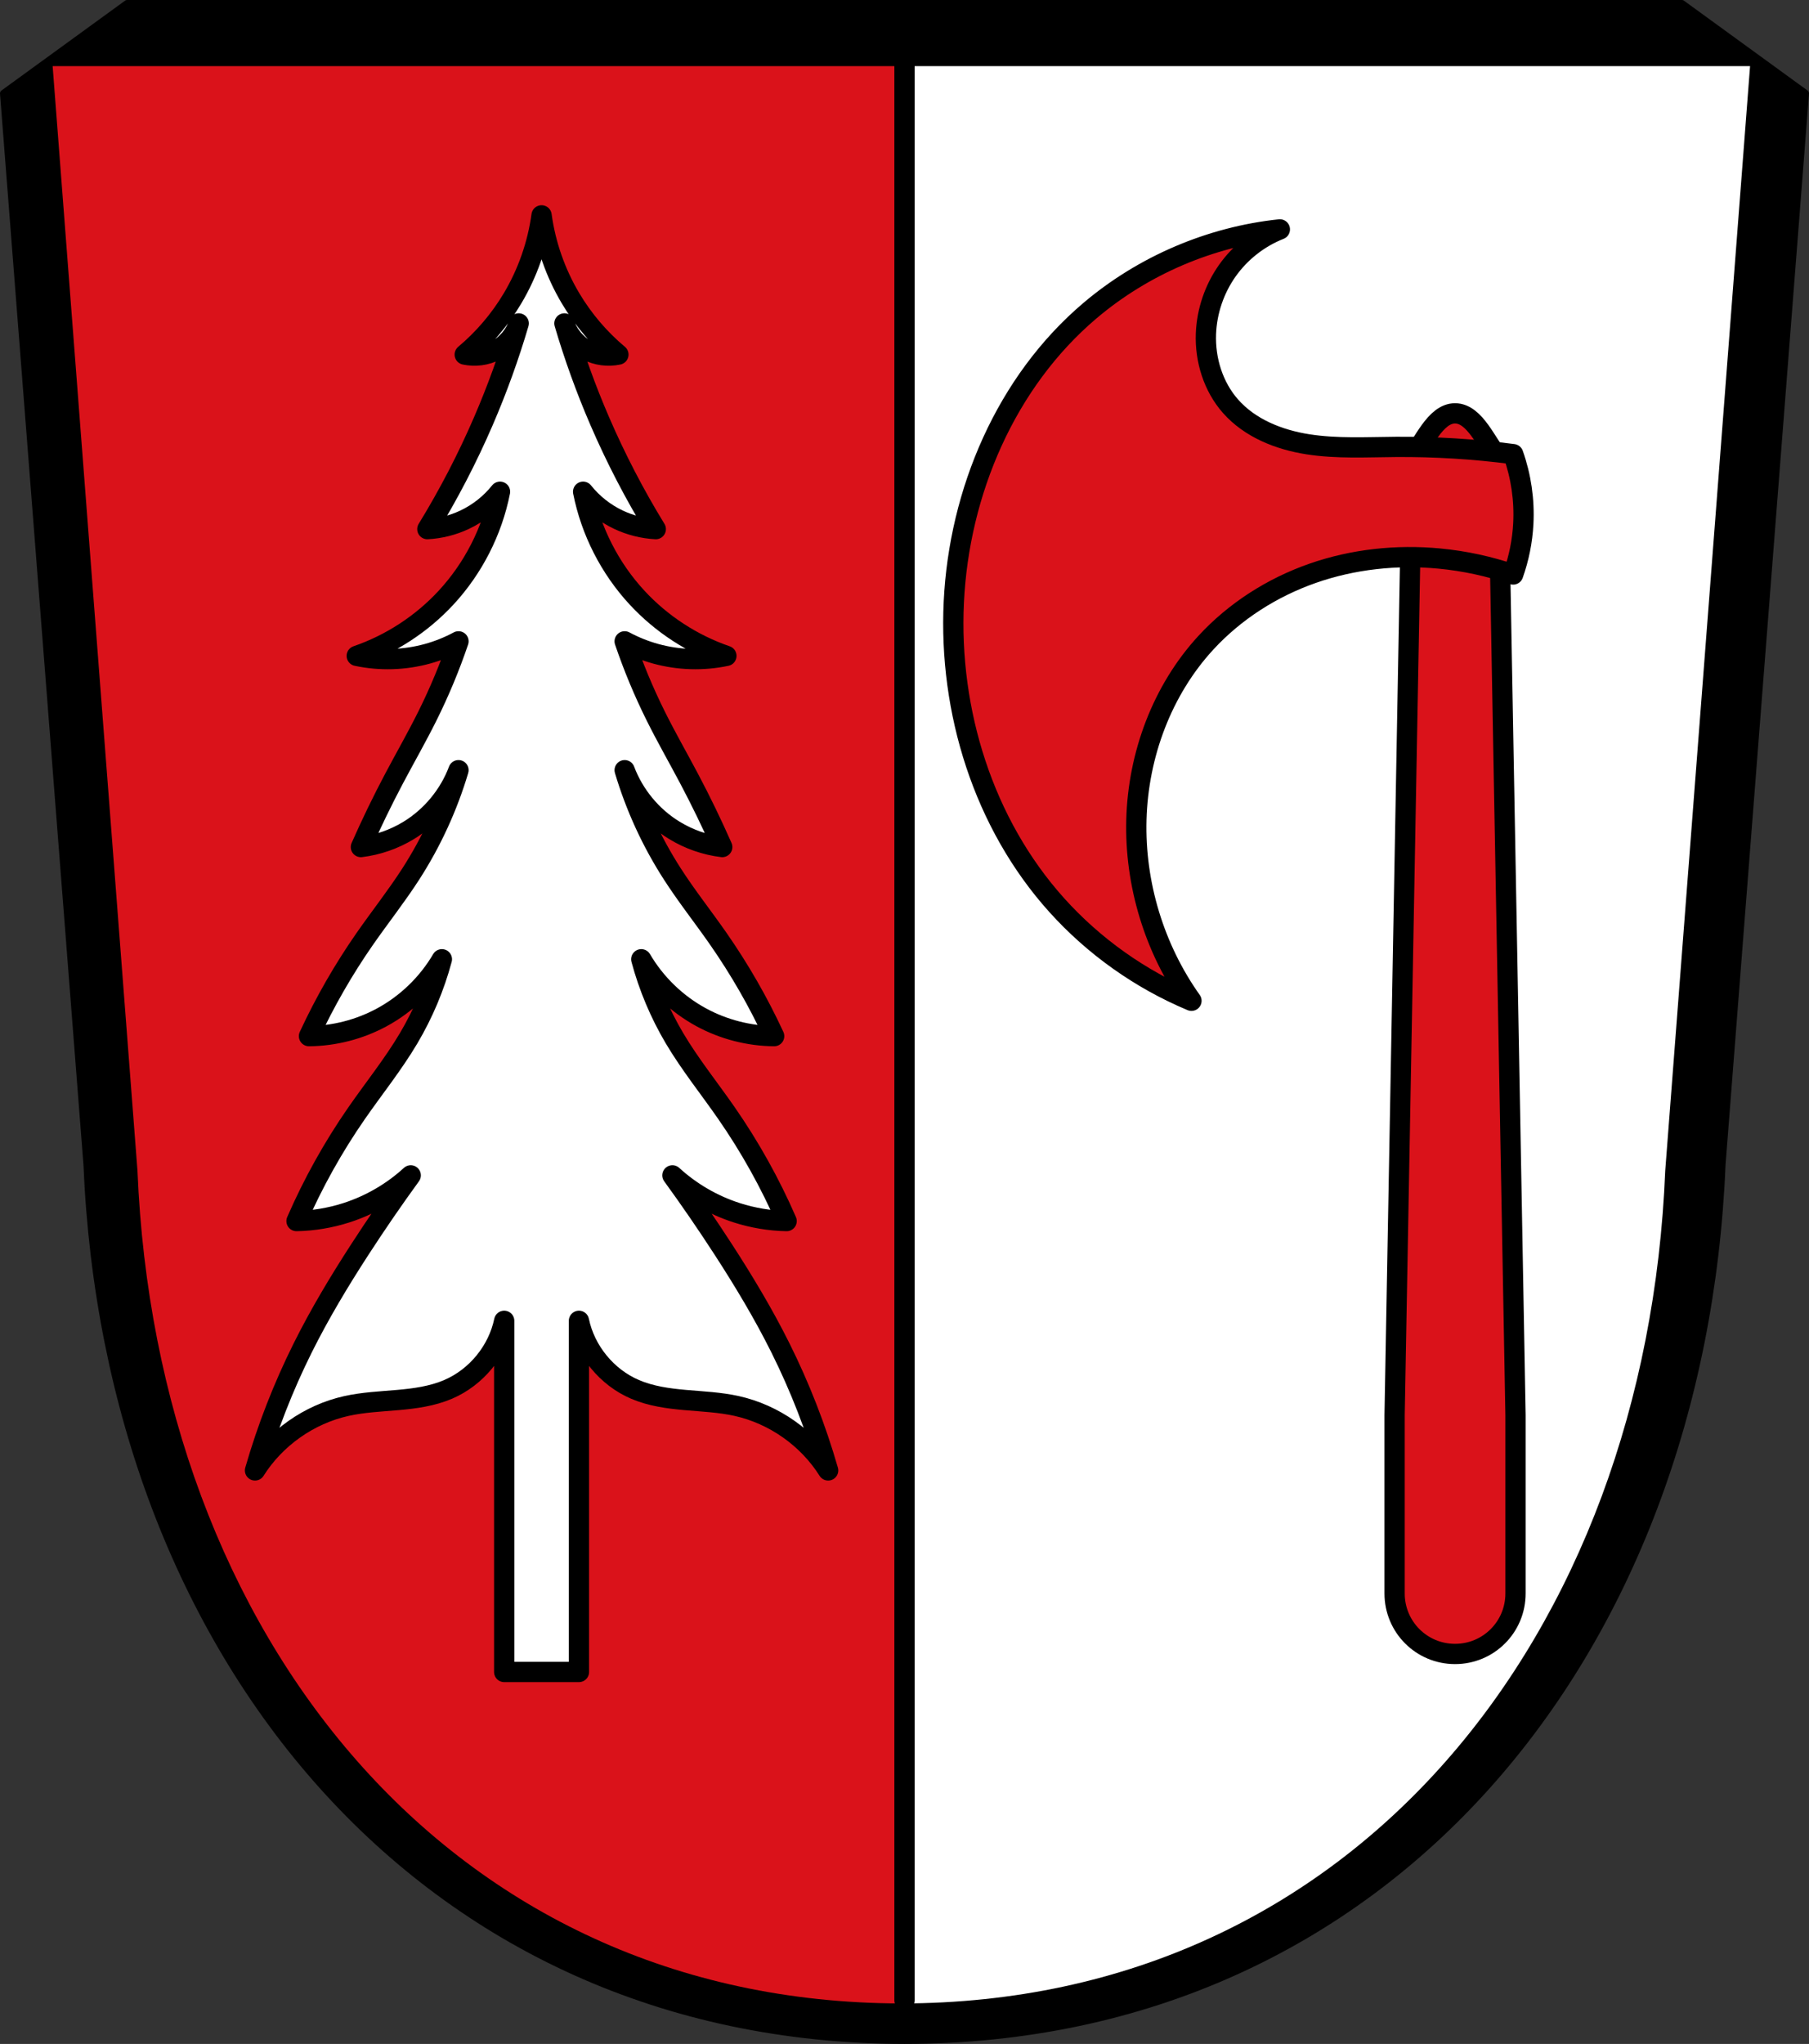 <?xml version="1.0" encoding="UTF-8" standalone="no"?>
<!-- Created with Inkscape (http://www.inkscape.org/) -->

<svg
   xmlns:dc="http://purl.org/dc/elements/1.1/"
   xmlns:cc="http://creativecommons.org/ns#"
   xmlns:rdf="http://www.w3.org/1999/02/22-rdf-syntax-ns#"
   xmlns:svg="http://www.w3.org/2000/svg"
   xmlns="http://www.w3.org/2000/svg"
   xmlns:sodipodi="http://sodipodi.sourceforge.net/DTD/sodipodi-0.dtd"
   xmlns:inkscape="http://www.inkscape.org/namespaces/inkscape"
   width="189.086mm"
   height="213.509mm"
   viewBox="0 0 189.086 213.509"
   version="1.1"
   id="svg1025"
   inkscape:version="0.92.5 (2060ec1f9f, 2020-04-08)"
   sodipodi:docname="DEU Streitheim (Zusmarshausen) COA.svg">
  <rect x="0" y="0" width="189.086" height="213.509" fill="#333333" stroke="none"/>
  <defs
     id="defs1019">
    <inkscape:path-effect
       effect="spiro"
       id="path-effect2875"
       is_visible="true" />
    <inkscape:path-effect
       effect="spiro"
       id="path-effect2819"
       is_visible="true" />
    <inkscape:path-effect
       effect="spiro"
       id="path-effect2819-4"
       is_visible="true" />
    <inkscape:path-effect
       effect="spiro"
       id="path-effect2875-5"
       is_visible="true" />
  </defs>
  <sodipodi:namedview
     id="base"
     pagecolor="#ffffff"
     bordercolor="#666666"
     borderopacity="1.0"
     inkscape:pageopacity="0.0"
     inkscape:pageshadow="2"
     inkscape:zoom="0.98269867"
     inkscape:cx="357.32723"
     inkscape:cy="403.48073"
     inkscape:document-units="mm"
     inkscape:current-layer="layer1"
     showgrid="false"
     inkscape:window-width="1920"
     inkscape:window-height="1046"
     inkscape:window-x="-11"
     inkscape:window-y="-11"
     inkscape:window-maximized="1"
     inkscape:snap-midpoints="true"
     inkscape:snap-smooth-nodes="true"
     fit-margin-top="0"
     fit-margin-left="0"
     fit-margin-right="0"
     fit-margin-bottom="0"
     inkscape:snap-nodes="true" />
  <g
     inkscape:label="Ebene 1"
     inkscape:groupmode="layer"
     id="layer1"
     transform="translate(303.682,2.522)">
    <path
       inkscape:connector-curvature="0"
       style="fill:#000000;fill-rule:evenodd;stroke:#000000;stroke-width:0.752;stroke-linecap:round;stroke-linejoin:round;stroke-miterlimit:4;stroke-dasharray:none;stroke-opacity:1"
       d="m -290.391,-2.146 -12.915,9.382 8.724,111.914 c 2.142,50.974 34.873,91.398 85.443,91.461 50.615,-0.029 83.33,-40.438 85.443,-91.461 l 8.724,-111.914 -12.915,-9.382 h -81.255 z"
       id="path10563-0-6-2-8-7-0-7-1"
       sodipodi:nodetypes="ccccccccc" />
    <path
       style="fill:#da121a;fill-opacity:1;fill-rule:evenodd;stroke:none;stroke-width:2.959;stroke-linecap:round;stroke-linejoin:round;stroke-miterlimit:4;stroke-dasharray:none;stroke-opacity:1"
       d="m -1125.207,16.549 33.459,435.377 c 7.557,182.962 122.909,328.059 301.293,328.287 V 16.549 Z"
       transform="scale(0.265)"
       id="path10563-0-6-2-6-4-9-1"
       inkscape:connector-curvature="0" />
    <path
       style="fill:#ffffff;fill-opacity:1;stroke:none;stroke-width:3.174;stroke-linecap:round;stroke-linejoin:round;stroke-miterlimit:4;stroke-dasharray:none;stroke-opacity:1;paint-order:fill markers stroke"
       d="M -790.455,16.549 V 780.213 c 6.5e-4,0 10e-4,0 0.002,0 h 0.006 c 178.547,-0.103 293.851,-145.149 301.303,-328.287 l 33.459,-435.377 z"
       transform="scale(0.265)"
       id="rect2760"
       inkscape:connector-curvature="0" />
    <path
       style="fill:none;stroke:#000000;stroke-width:2.117;stroke-linecap:round;stroke-linejoin:miter;stroke-miterlimit:4;stroke-dasharray:none;stroke-opacity:1"
       d="M -209.139,4.379 V 206.431"
       id="path2794"
       inkscape:connector-curvature="0" />
    <path
       style="fill:#da121a;fill-opacity:1;stroke:#000000;stroke-width:2.117;stroke-linecap:round;stroke-linejoin:round;stroke-miterlimit:4;stroke-dasharray:none;stroke-opacity:1;paint-order:fill markers stroke"
       d="m -151.592,40.656 c -2.125,6e-5 -3.353,3.361 -4.497,4.519 l -1.822,100.142 v 18.614 c 0,3.501 2.818,6.32 6.319,6.32 3.501,0 6.319,-2.819 6.319,-6.32 V 145.288 L -147.095,45.175 c -1.144,-1.157 -2.372,-4.519 -4.497,-4.519 z"
       id="rect2796-2"
       inkscape:connector-curvature="0"
       sodipodi:nodetypes="accssscca" />
    <path
       style="fill:#da121a;fill-opacity:1;stroke:#000000;stroke-width:2.117;stroke-linecap:round;stroke-linejoin:round;stroke-miterlimit:4;stroke-dasharray:none;stroke-opacity:1"
       d="m -382.293,21.047 c -7.261,0.768 -14.27,3.764 -19.842,8.482 -8.795,7.447 -13.685,18.934 -14.238,30.445 -0.549,11.42 3.106,23.159 10.754,31.657 3.883,4.314 8.732,7.755 14.086,9.997 -3.887,-5.472 -5.94,-12.224 -5.756,-18.933 0.186,-6.761 2.686,-13.507 7.27,-18.479 3.035,-3.291 6.924,-5.766 11.15,-7.243 4.226,-1.477 8.78,-1.964 13.236,-1.542 2.629,0.248 5.228,0.809 7.725,1.666 0.606,-1.704 0.965,-3.495 1.06,-5.301 0.13,-2.461 -0.23,-4.948 -1.054,-7.27 -4.068,-0.534 -8.172,-0.787 -12.275,-0.757 -3.065,0.022 -6.15,0.201 -9.179,-0.271 -3.028,-0.472 -6.059,-1.674 -8.089,-3.97 -1.81,-2.047 -2.678,-4.843 -2.575,-7.573 0.089,-2.355 0.878,-4.679 2.24,-6.602 1.362,-1.923 3.293,-3.438 5.485,-4.303 z"
       id="path2817-8"
       inkscape:connector-curvature="0"
       inkscape:path-effect="#path-effect2819-4"
       inkscape:original-d="m -382.29278,21.047347 c 0,0 -14.67147,3.481728 -19.84212,8.482127 -8.05332,7.788154 -13.6222,19.258529 -14.23786,30.444781 -0.61243,11.127596 4.09387,22.721223 10.75413,31.656512 3.44099,4.616377 14.08639,9.996793 14.08639,9.996793 0,0 -6.01858,-12.342273 -5.75573,-18.933322 0.26377,-6.613984 2.52237,-13.866921 7.2704,-18.478919 6.1976,-6.020036 15.76523,-8.209438 24.38612,-8.785061 2.62829,-0.175493 7.72479,1.666132 7.72479,1.666132 0,0 1.01216,-3.499867 1.06027,-5.30133 0.0654,-2.447938 -1.05424,-7.270395 -1.05424,-7.270395 0,0 -8.22222,-0.139729 -12.27482,-0.757332 -5.85915,-0.892916 -12.89825,-0.23616 -17.26719,-4.241065 -1.96551,-1.801739 -2.9583,-4.934666 -2.57493,-7.573328 0.6405,-4.408479 7.72479,-10.905593 7.72479,-10.905593 z"
       sodipodi:nodetypes="caaacaaacacaaac"
       transform="translate(212.389,0.392)" />
    <path
       style="fill:#ffffff;stroke:#000000;stroke-width:2.117;stroke-linecap:round;stroke-linejoin:round;stroke-miterlimit:4;stroke-dasharray:none;stroke-opacity:1"
       d="m -247.076,19.973 c -0.418,3.059 -1.458,6.031 -3.039,8.683 -1.321,2.215 -3.016,4.205 -4.992,5.861 1.092,0.236 2.264,0.08 3.256,-0.434 1.122,-0.581 2.001,-1.619 2.388,-2.822 -1.022,3.471 -2.255,6.88 -3.69,10.202 -1.683,3.895 -3.643,7.67 -5.861,11.287 1.35,-0.071 2.685,-0.408 3.907,-0.986 1.431,-0.677 2.703,-1.684 3.69,-2.921 -0.816,4.115 -2.793,7.993 -5.644,11.07 -2.549,2.752 -5.786,4.86 -9.333,6.078 2.43,0.516 4.984,0.441 7.38,-0.217 1.13,-0.31 2.224,-0.748 3.256,-1.302 -0.909,2.674 -1.997,5.286 -3.256,7.814 -1.097,2.202 -2.321,4.338 -3.473,6.512 -1.243,2.345 -2.401,4.735 -3.473,7.163 1.762,-0.216 3.476,-0.813 4.992,-1.736 2.369,-1.444 4.234,-3.698 5.21,-6.295 -1.141,3.829 -2.828,7.495 -4.992,10.853 -1.491,2.312 -3.202,4.473 -4.775,6.729 -2.246,3.221 -4.209,6.639 -5.861,10.201 2.641,-0.021 5.274,-0.698 7.597,-1.953 2.598,-1.404 4.801,-3.53 6.295,-6.078 -0.776,2.89 -1.948,5.673 -3.473,8.248 -1.617,2.729 -3.617,5.209 -5.427,7.814 -2.461,3.544 -4.573,7.331 -6.295,11.287 1.766,-0.035 3.527,-0.328 5.21,-0.868 2.489,-0.799 4.801,-2.142 6.729,-3.907 -1.838,2.529 -3.609,5.106 -5.31,7.729 -2.159,3.329 -4.206,6.736 -5.977,10.287 -2.048,4.106 -3.721,8.399 -4.992,12.807 2.131,-3.382 5.649,-5.861 9.551,-6.729 1.76,-0.392 3.571,-0.467 5.367,-0.624 1.796,-0.157 3.611,-0.404 5.268,-1.113 2.949,-1.26 5.21,-4.022 5.861,-7.163 v 36.683 h 3.907 3.907 v -36.683 c 0.651,3.141 2.911,5.902 5.861,7.163 1.658,0.708 3.473,0.956 5.268,1.113 1.796,0.157 3.608,0.232 5.368,0.624 3.902,0.869 7.42,3.347 9.551,6.729 -1.271,-4.408 -2.945,-8.701 -4.992,-12.807 -1.771,-3.551 -3.819,-6.957 -5.978,-10.287 -1.701,-2.623 -3.471,-5.201 -5.309,-7.729 1.928,1.765 4.24,3.108 6.729,3.907 1.682,0.54 3.443,0.834 5.21,0.868 -1.722,-3.956 -3.834,-7.743 -6.295,-11.287 -1.809,-2.606 -3.81,-5.085 -5.427,-7.814 -1.525,-2.575 -2.697,-5.358 -3.473,-8.248 1.494,2.547 3.697,4.674 6.295,6.078 2.323,1.255 4.957,1.932 7.597,1.953 -1.651,-3.563 -3.615,-6.98 -5.861,-10.201 -1.573,-2.256 -3.285,-4.417 -4.775,-6.729 -2.165,-3.358 -3.851,-7.024 -4.992,-10.853 0.975,2.597 2.84,4.852 5.21,6.295 1.516,0.924 3.23,1.52 4.992,1.736 -1.072,-2.428 -2.23,-4.818 -3.473,-7.163 -1.152,-2.174 -2.377,-4.31 -3.473,-6.512 -1.259,-2.528 -2.347,-5.14 -3.256,-7.814 1.032,0.554 2.126,0.992 3.256,1.302 2.396,0.658 4.95,0.733 7.38,0.217 -3.547,-1.218 -6.785,-3.326 -9.334,-6.078 -2.851,-3.077 -4.828,-6.955 -5.644,-11.07 0.987,1.237 2.26,2.245 3.69,2.921 1.222,0.578 2.557,0.915 3.907,0.986 -2.218,-3.617 -4.178,-7.392 -5.861,-11.287 -1.435,-3.322 -2.668,-6.731 -3.69,-10.202 0.387,1.203 1.265,2.241 2.387,2.822 0.992,0.514 2.164,0.67 3.256,0.434 -1.976,-1.656 -3.672,-3.646 -4.992,-5.861 -1.581,-2.651 -2.622,-5.624 -3.039,-8.683 z"
       id="path2873"
       inkscape:connector-curvature="0" />
  </g>
</svg>
